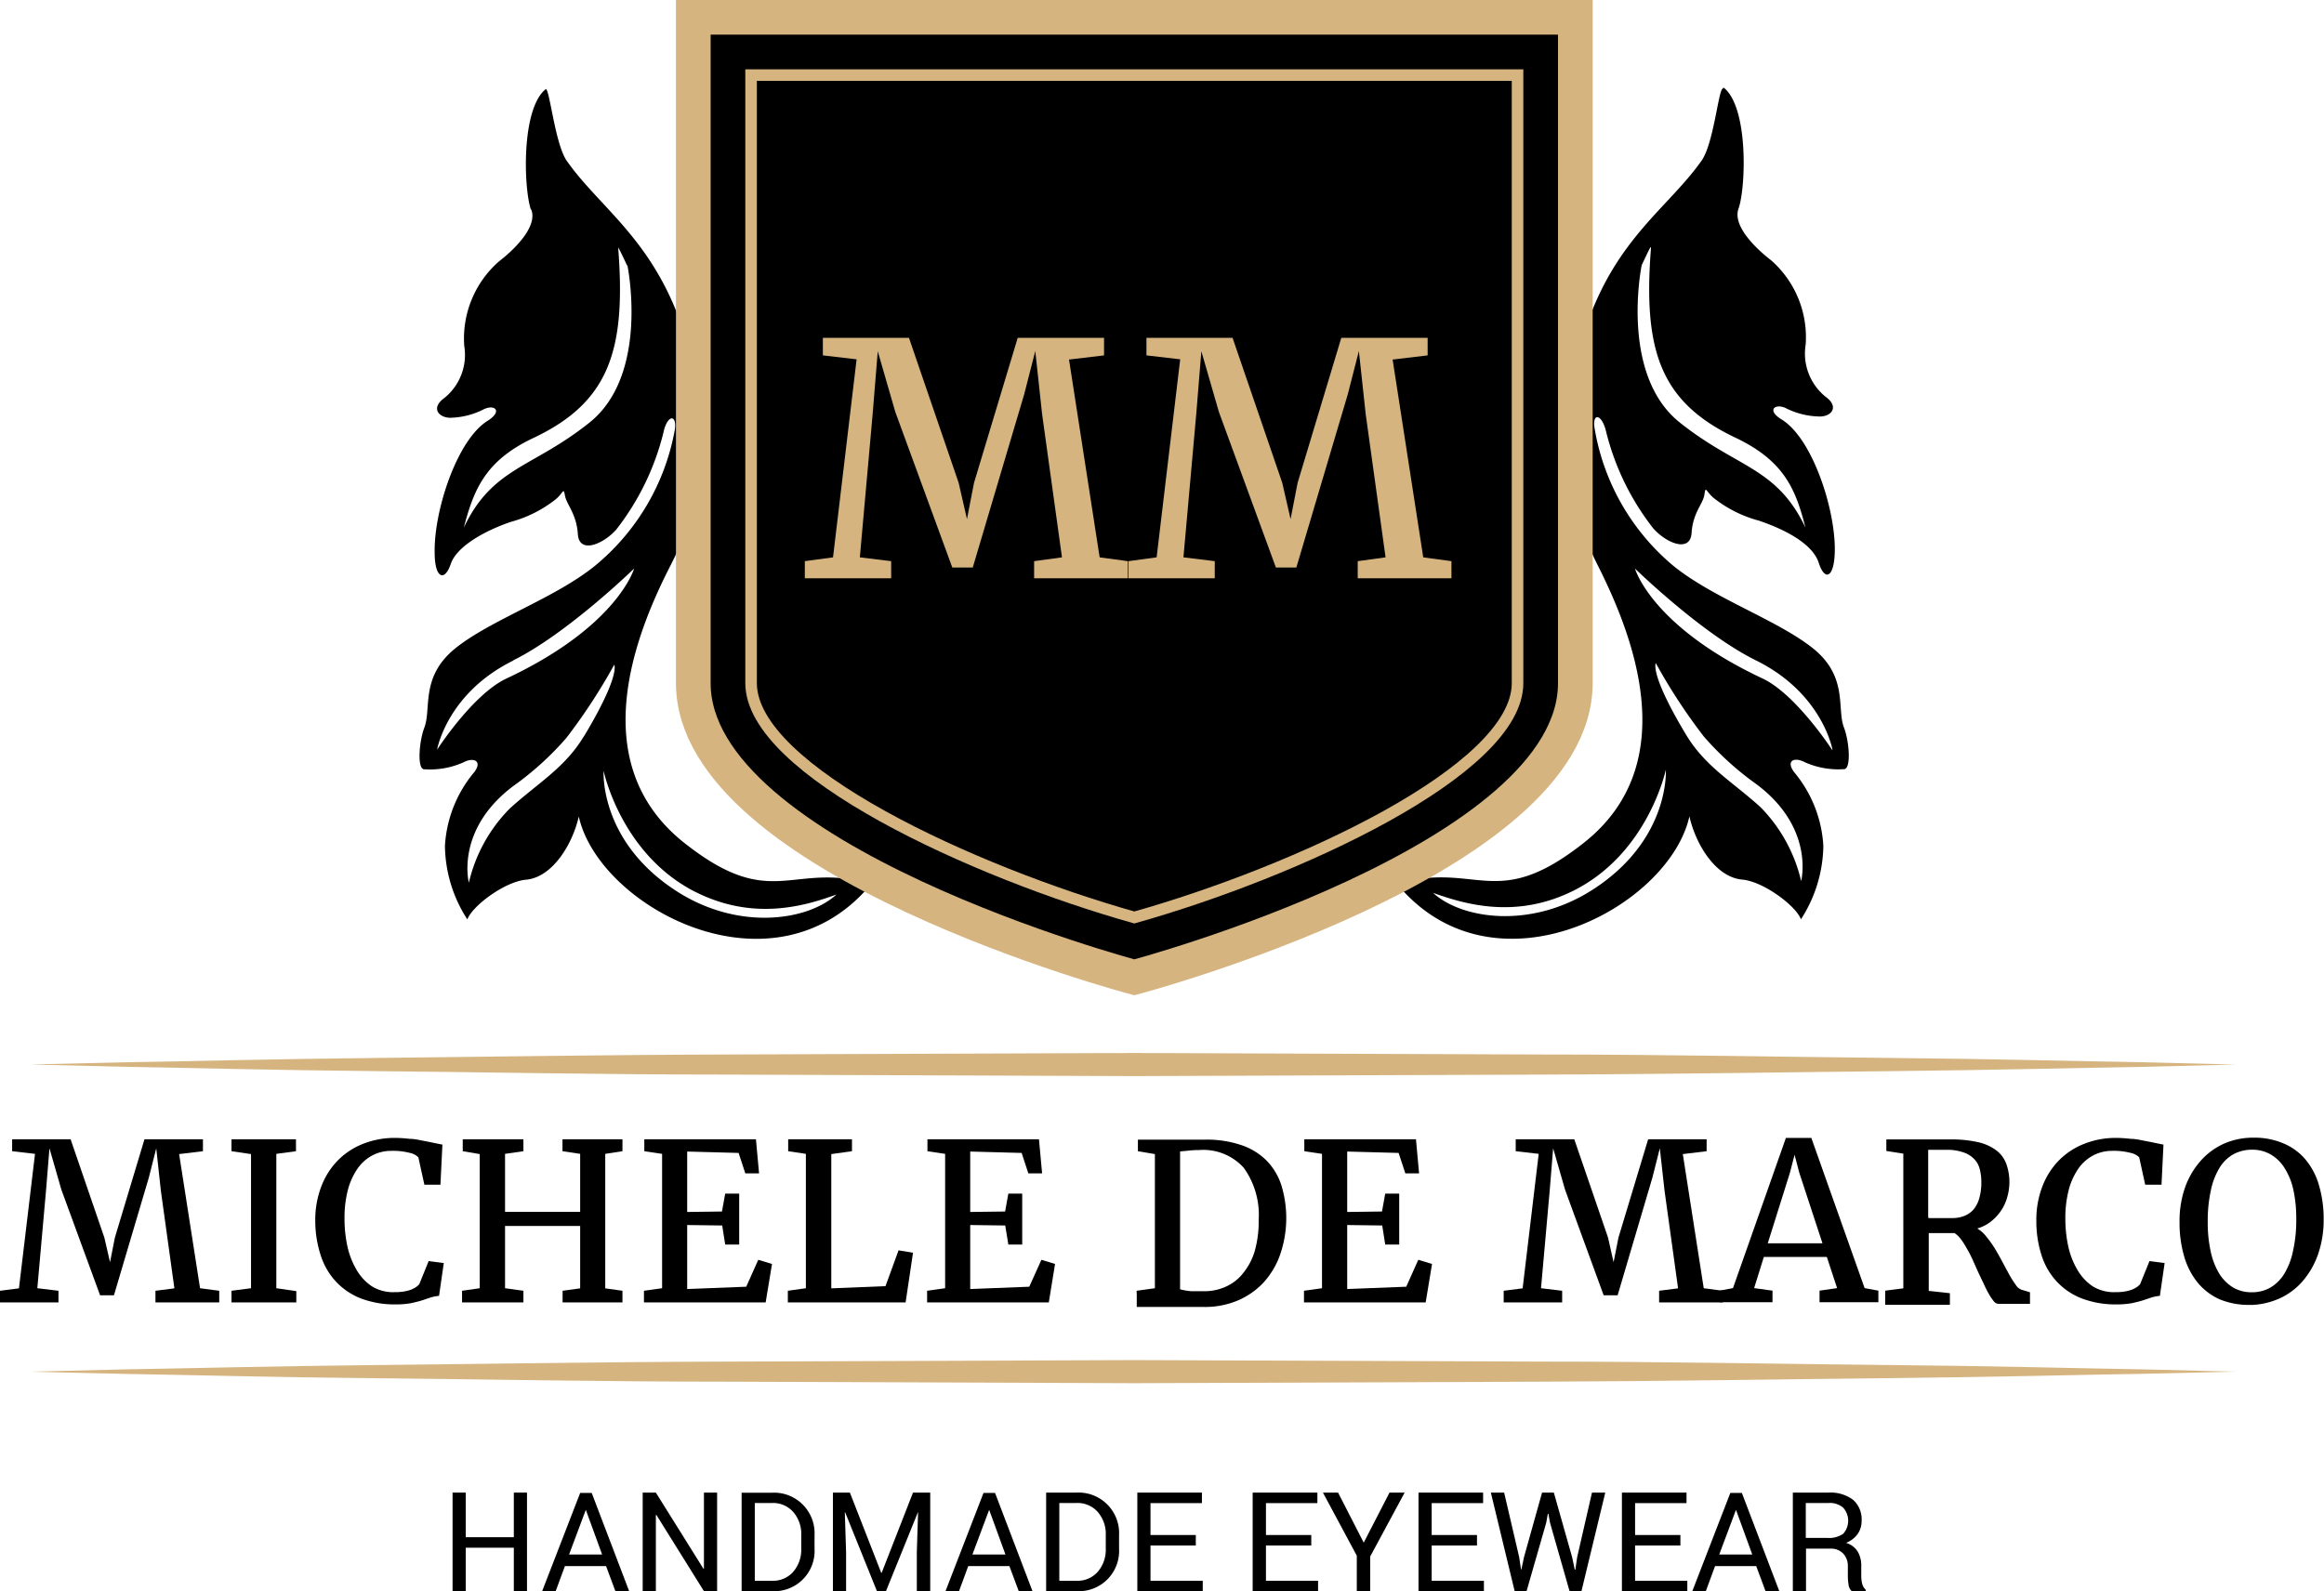 <svg id="Layer_1" data-name="Layer 1" xmlns="http://www.w3.org/2000/svg" xmlns:xlink="http://www.w3.org/1999/xlink" viewBox="0 0 201.09 137.72"><defs><clipPath id="clip-path" transform="translate(-86.48 -342.97)"><rect x="122" y="342" width="125" height="88" fill="none"/></clipPath><clipPath id="clip-path-2" transform="translate(-86.48 -342.97)"><rect x="89" y="434" width="191" height="29" fill="none"/></clipPath></defs><title>logo_mm</title><g clip-path="url(#clip-path)"><path d="M235.52,350.66c-0.36.23-.78,4.77-1.81,6.22-2.87,4.07-7.42,6.74-10,14.43s-1.9,14.8,1,20.55,7.6,17.14-1.2,24.07c-7.6,6-9.16,1.57-16.17,3.52,8.39,10.19,23.57,2.07,25.32-5.82,0.57,2.5,2.31,5.27,4.56,5.47,1.85,0.16,4.68,2.29,5.09,3.44a12,12,0,0,0,1.94-6.36,10.92,10.92,0,0,0-2.52-6.37c-0.75-1,0-1.35.91-.87a7.12,7.12,0,0,0,3.44.6c0.59-.11.4-2.46-0.05-3.61-0.63-1.64.39-4.41-2.71-6.87s-8.65-4.33-12.09-7.15A19.74,19.74,0,0,1,224.45,380c-0.2-1.34.64-1.21,1,.32a22.23,22.23,0,0,0,4.08,8.38c1.14,1.29,3.21,2.14,3.32.39s1-2.52,1.11-3.31,0.11-.32.75,0.25a10.74,10.74,0,0,0,3.95,2c2.24,0.75,4.66,2,5.19,3.65s1.35,1.29,1.39-1c0.07-3.58-1.92-9.77-4.61-11.41-1.28-.78-0.6-1.39.32-1a6.72,6.72,0,0,0,3,.75c1,0,1.71-.84.47-1.73a4.8,4.8,0,0,1-1.7-4.49,8.86,8.86,0,0,0-3-7.31c-1.56-1.2-3.34-3.09-2.8-4.49,0.63-1.84.86-8.76-1.3-10.45m-5,59s0.42,6.09-6.34,10.43c-5.35,3.44-11.33,2.54-13.8.27,2.78,1,7.21,2.3,12.21-.22,6.45-3.27,7.94-10.48,7.94-10.48m-0.88-9.19a49.1,49.1,0,0,0,4.16,6.36,26.18,26.18,0,0,0,4.57,4.14c5.05,3.79,3.85,8.37,3.85,8.37a13.46,13.46,0,0,0-3.53-6.41c-2.44-2.21-4.77-3.5-6.43-6.26-3.18-5.29-2.62-6.2-2.62-6.2M245,407.86s-3.12-4.8-6-6.16c-9.64-4.52-11.05-9.52-11.05-9.52s5.78,5.64,10.47,7.95c5.77,2.85,6.62,7.73,6.62,7.73m-15.7-43.48c-0.7,8.86.75,13.39,7.36,16.5,4.17,2,5.16,4.45,6,7.75-2.5-5.25-5.91-5.13-10.86-9.08-5.25-4.17-3.31-13.62-3.31-13.62s0.66-1.43.77-1.56" transform="translate(-86.48 -342.97)"/><path d="M132.45,361.11c0.54,1.4-1.25,3.29-2.8,4.49a8.87,8.87,0,0,0-3,7.31,4.79,4.79,0,0,1-1.7,4.49c-1.24.89-.5,1.71,0.47,1.73a6.71,6.71,0,0,0,2.95-.75c0.93-.43,1.61.18,0.32,1-2.68,1.65-4.67,7.83-4.6,11.41,0,2.25.86,2.56,1.39,1s3-2.9,5.2-3.65a10.77,10.77,0,0,0,3.94-2c0.64-.58.61-1,0.75-0.25s1,1.57,1.11,3.31,2.18,0.89,3.32-.39a22.29,22.29,0,0,0,4.08-8.38c0.31-1.53,1.16-1.67,1-.32A19.76,19.76,0,0,1,138,391.91c-3.45,2.82-9,4.68-12.09,7.15s-2.08,5.24-2.71,6.88c-0.44,1.14-.64,3.49-0.06,3.61a7.13,7.13,0,0,0,3.45-.6c0.9-.48,1.66-0.09.91,0.87a10.88,10.88,0,0,0-2.52,6.37,11.93,11.93,0,0,0,1.94,6.36c0.41-1.16,3.24-3.28,5.08-3.44,2.25-.2,4-3,4.56-5.47,1.75,7.89,16.93,16,25.32,5.82-7-1.95-8.57,2.48-16.17-3.52-8.79-6.94-4.18-18.25-1.19-24.07s3.62-12.86,1-20.55-7.14-10.36-10-14.43c-1-1.45-1.45-6-1.8-6.22-2.16,1.69-1.93,8.61-1.3,10.45m14.24,59.05c5,2.52,9.42,1.24,12.2.22-2.47,2.27-8.45,3.17-13.81-.27-6.76-4.34-6.34-10.43-6.34-10.43s1.49,7.21,7.94,10.48M137,406.7c-1.66,2.76-4,4.05-6.42,6.26a13.42,13.42,0,0,0-3.53,6.41s-1.2-4.58,3.85-8.37a26.21,26.21,0,0,0,4.57-4.14,49.62,49.62,0,0,0,4.16-6.36s0.56,0.91-2.62,6.2m-6.13-6.57c4.68-2.31,10.47-7.95,10.47-7.95s-1.42,5-11.05,9.52c-2.91,1.36-6,6.16-6,6.16s0.84-4.89,6.62-7.73m9.85-34.19s1.95,9.45-3.3,13.62c-4.95,3.95-8.36,3.83-10.86,9.08,0.87-3.3,1.86-5.79,6-7.75,6.61-3.11,8.05-7.64,7.36-16.5,0.11,0.13.77,1.56,0.77,1.56" transform="translate(-86.48 -342.97)"/><path d="M146.47,344.47v57.63c0,15.35,38.16,25.46,38.16,25.46s38.16-10.12,38.16-25.46V344.47H146.47Z" transform="translate(-86.48 -342.97)"/><path d="M146.47,344.47v57.63c0,15.35,38.16,25.46,38.16,25.46s38.16-10.12,38.16-25.46V344.47H146.47Z" transform="translate(-86.48 -342.97)" fill="none" stroke="#d5b480" stroke-miterlimit="10" stroke-width="3"/><path d="M184.63,422.38c13.84-3.9,33.16-12.7,33.16-20.28V349.47H151.47v52.63C151.47,409.68,170.79,418.48,184.63,422.38Z" transform="translate(-86.48 -342.97)"/><path d="M184.63,422.38c13.84-3.9,33.16-12.7,33.16-20.28V349.47H151.47v52.63C151.47,409.68,170.79,418.48,184.63,422.38Z" transform="translate(-86.48 -342.97)" fill="none" stroke="#d5b480" stroke-miterlimit="10"/></g><polygon points="69.64 48.57 72.08 48.24 74.12 31.1 71.2 30.76 71.2 29.24 78.65 29.24 82.95 41.79 83.67 44.93 84.28 41.79 88.06 29.24 95.53 29.24 95.53 30.76 92.5 31.12 95.15 48.24 97.59 48.57 97.59 50.05 89.48 50.05 89.48 48.57 91.89 48.24 90.17 35.84 89.58 30.38 88.62 34.13 84.17 49.12 82.4 49.12 77.47 35.66 75.95 30.4 75.51 35.82 74.4 48.24 77.11 48.57 77.11 50.05 69.64 50.05 69.64 48.57" fill="#d5b480"/><polygon points="97.64 48.57 100.08 48.24 102.12 31.1 99.2 30.76 99.2 29.24 106.65 29.24 110.95 41.79 111.67 44.93 112.28 41.79 116.06 29.24 123.53 29.24 123.53 30.76 120.5 31.12 123.15 48.24 125.59 48.57 125.59 50.05 117.48 50.05 117.48 48.57 119.89 48.24 118.17 35.84 117.58 30.38 116.62 34.13 112.17 49.12 110.4 49.12 105.47 35.66 103.95 30.4 103.51 35.82 102.4 48.24 105.11 48.57 105.11 50.05 97.64 50.05 97.64 48.57" fill="#d5b480"/><polygon points="0 111.72 1.64 111.51 3.03 99.87 1.05 99.64 1.05 98.61 6.11 98.61 9.03 107.12 9.52 109.25 9.94 107.12 12.5 98.61 17.56 98.61 17.56 99.64 15.5 99.89 17.31 111.5 18.97 111.72 18.97 112.73 13.45 112.73 13.45 111.72 15.09 111.51 13.92 103.07 13.52 99.39 12.88 101.92 9.86 112.11 8.66 112.11 5.31 102.97 4.28 99.39 3.98 103.07 3.23 111.5 5.06 111.72 5.06 112.73 0 112.73 0 111.72"/><polygon points="20.03 111.72 21.72 111.5 21.72 99.89 20.03 99.64 20.03 98.61 25.61 98.61 25.61 99.64 23.91 99.87 23.91 111.5 25.64 111.75 25.64 112.73 20.03 112.73 20.03 111.72"/><path d="M113.76,448.64a8.06,8.06,0,0,1,.53-3,6.54,6.54,0,0,1,1.45-2.26,6.25,6.25,0,0,1,2.19-1.42,7.36,7.36,0,0,1,2.72-.5,10.32,10.32,0,0,1,1.25.08c0.42,0,.8.09,1.16,0.16s0.69,0.13,1,.2l0.7,0.14-0.17,3.47h-1.39l-0.52-2.37a1.5,1.5,0,0,0-.77-0.39,5.72,5.72,0,0,0-1.58-.17,3.49,3.49,0,0,0-1.62.39,3.6,3.6,0,0,0-1.28,1.13,5.83,5.83,0,0,0-.84,1.83,9.61,9.61,0,0,0-.3,2.52,11.17,11.17,0,0,0,.25,2.39,6.94,6.94,0,0,0,.77,2,4.35,4.35,0,0,0,1.31,1.44,3.47,3.47,0,0,0,2,.53,4.61,4.61,0,0,0,.83-0.06,3.23,3.23,0,0,0,.61-0.16,2.88,2.88,0,0,0,.42-0.22,1.63,1.63,0,0,0,.28-0.25l0.81-2,1.31,0.17-0.41,2.84a3.55,3.55,0,0,0-.72.14l-0.75.25c-0.27.09-.59,0.16-0.94,0.24a6.9,6.9,0,0,1-1.31.11,8.22,8.22,0,0,1-3-.5,5.88,5.88,0,0,1-2.17-1.44,6,6,0,0,1-1.34-2.28A9.56,9.56,0,0,1,113.76,448.64Z" transform="translate(-86.48 -342.97)"/><polygon points="39.98 111.72 41.51 111.5 41.51 99.89 40.04 99.64 40.04 98.61 45.29 98.61 45.29 99.64 43.7 99.87 43.7 104.89 50.2 104.89 50.2 99.87 48.67 99.64 48.67 98.61 53.86 98.61 53.86 99.64 52.37 99.87 52.37 111.51 53.86 111.72 53.86 112.73 48.68 112.73 48.68 111.72 50.2 111.51 50.2 106.11 43.7 106.11 43.7 111.5 45.29 111.72 45.29 112.73 39.98 112.73 39.98 111.72"/><polygon points="55.72 111.72 57.29 111.5 57.29 99.87 55.75 99.64 55.75 98.61 65.41 98.61 65.68 101.56 64.49 101.56 63.91 99.79 59.46 99.67 59.46 104.9 62.47 104.86 62.75 103.31 63.96 103.31 63.96 107.72 62.75 107.72 62.49 106.07 59.46 106.03 59.46 111.57 64.57 111.37 65.61 109.04 66.8 109.4 66.25 112.73 55.72 112.73 55.72 111.72"/><polygon points="68.17 111.72 69.73 111.5 69.73 99.87 68.2 99.64 68.2 98.61 73.72 98.61 73.72 99.64 71.93 99.89 71.93 111.51 76.62 111.32 77.75 108.22 79 108.43 78.36 112.73 68.17 112.73 68.17 111.72"/><polygon points="80.22 111.72 81.78 111.5 81.78 99.87 80.25 99.64 80.25 98.61 89.9 98.61 90.17 101.56 88.98 101.56 88.4 99.79 83.95 99.67 83.95 104.9 86.97 104.86 87.25 103.31 88.45 103.31 88.45 107.72 87.25 107.72 86.98 106.07 83.95 106.03 83.95 111.57 89.06 111.37 90.11 109.04 91.29 109.4 90.75 112.73 80.22 112.73 80.22 111.72"/><path d="M188.58,454.56a5.24,5.24,0,0,0,1,.17c0.35,0,.73,0,1.14,0a4.48,4.48,0,0,0,1.86-.41,3.92,3.92,0,0,0,1.47-1.16,5.52,5.52,0,0,0,1-1.91,9.38,9.38,0,0,0,.34-2.67,7,7,0,0,0-1.28-4.52,4.7,4.7,0,0,0-3.86-1.55,7.62,7.62,0,0,0-1,.06l-0.66.06v11.91Zm-3.75.13,1.58-.22V442.86l-1.47-.25v-1h3.31l0.83,0,0.81,0c0.28,0,.57,0,0.86,0a9.29,9.29,0,0,1,3.16.48,5.58,5.58,0,0,1,2.19,1.36,5.42,5.42,0,0,1,1.26,2.13,9.71,9.71,0,0,1-.12,6,7,7,0,0,1-1.47,2.44,6.56,6.56,0,0,1-2.28,1.55,7.33,7.33,0,0,1-2.94.52l-0.73,0-0.78,0-0.78,0-0.75,0h-2.67v-1Z" transform="translate(-86.48 -342.97)"/><polygon points="112.83 111.72 114.39 111.5 114.39 99.87 112.86 99.64 112.86 98.61 122.52 98.61 122.79 101.56 121.6 101.56 121.02 99.79 116.57 99.67 116.57 104.9 119.58 104.86 119.86 103.31 121.07 103.31 121.07 107.72 119.86 107.72 119.6 106.07 116.57 106.03 116.57 111.57 121.68 111.37 122.72 109.04 123.91 109.4 123.36 112.73 112.83 112.73 112.83 111.72"/><polygon points="130.11 111.72 131.75 111.51 133.14 99.87 131.15 99.64 131.15 98.61 136.22 98.61 139.14 107.12 139.62 109.25 140.04 107.12 142.61 98.61 147.67 98.61 147.67 99.64 145.61 99.89 147.42 111.5 149.07 111.72 149.07 112.73 143.56 112.73 143.56 111.72 145.2 111.51 144.03 103.07 143.62 99.39 142.98 101.92 139.97 112.11 138.76 112.11 135.42 102.97 134.39 99.39 134.09 103.07 133.34 111.5 135.17 111.72 135.17 112.73 130.11 112.73 130.11 111.72"/><path d="M244.17,450.57l-2-6.09-0.41-1.56-0.41,1.58-1.91,6.08h4.7Zm-8.91,4.11,1.17-.22,4.58-13h2.2l4.61,13,1.19,0.22v1h-5.09v-1l1.52-.22-0.89-2.7h-5.45l-0.84,2.7,1.59,0.22v1h-4.58v-1Z" transform="translate(-86.48 -342.97)"/><path d="M253.34,448.4l0.44,0H255l0.45,0a2.81,2.81,0,0,0,1-.19,2.06,2.06,0,0,0,.8-0.56,2.67,2.67,0,0,0,.5-1,4.86,4.86,0,0,0,.17-1.37,4.21,4.21,0,0,0-.14-1.12,1.86,1.86,0,0,0-.48-0.87,2.24,2.24,0,0,0-.94-0.58,4.2,4.2,0,0,0-1.45-.22l-0.59,0-0.44,0-0.33,0-0.23,0v5.77Zm-3.73,6.28,1.56-.2V442.82l-1.47-.23v-1H253l0.7,0,0.72,0c0.25,0,.5,0,0.77,0a10.59,10.59,0,0,1,2.41.23,4.17,4.17,0,0,1,1.59.7,2.56,2.56,0,0,1,.88,1.16,4.67,4.67,0,0,1,.09,2.91,3.94,3.94,0,0,1-.53,1.16,4.19,4.19,0,0,1-.87.94,3.51,3.51,0,0,1-1.19.61,2.86,2.86,0,0,1,.78.7,9.59,9.59,0,0,1,.72,1q0.34,0.56.66,1.17l0.61,1.13a8.19,8.19,0,0,0,.56.88,1,1,0,0,0,.5.42l0.73,0.22v1h-2.75a0.55,0.55,0,0,1-.39-0.23,4.88,4.88,0,0,1-.41-0.61c-0.15-.26-0.3-0.55-0.45-0.89l-0.48-1c-0.16-.36-0.32-0.72-0.48-1.08s-0.34-.7-0.52-1a6.18,6.18,0,0,0-.52-0.81,2.06,2.06,0,0,0-.53-0.5h-1.28l-0.59,0-0.36,0v5l1.83,0.2v1H249.6v-1Z" transform="translate(-86.48 -342.97)"/><path d="M262.68,448.64a8,8,0,0,1,.53-3,6.54,6.54,0,0,1,1.45-2.26,6.25,6.25,0,0,1,2.19-1.42,7.36,7.36,0,0,1,2.72-.5,10.33,10.33,0,0,1,1.25.08c0.41,0,.8.09,1.16,0.16s0.69,0.13,1,.2l0.7,0.14-0.17,3.47H272.1l-0.52-2.37a1.5,1.5,0,0,0-.77-0.39,5.72,5.72,0,0,0-1.58-.17,3.49,3.49,0,0,0-1.62.39,3.6,3.6,0,0,0-1.28,1.13,5.81,5.81,0,0,0-.84,1.83,9.61,9.61,0,0,0-.3,2.52,11.17,11.17,0,0,0,.25,2.39,6.91,6.91,0,0,0,.77,2,4.36,4.36,0,0,0,1.31,1.44,3.48,3.48,0,0,0,2,.53,4.61,4.61,0,0,0,.83-0.06,3.23,3.23,0,0,0,.61-0.16,2.88,2.88,0,0,0,.42-0.22,1.63,1.63,0,0,0,.28-0.25l0.81-2,1.31,0.17-0.41,2.84a3.55,3.55,0,0,0-.72.14l-0.75.25c-0.27.09-.59,0.16-0.94,0.24a6.9,6.9,0,0,1-1.31.11,8.23,8.23,0,0,1-3-.5,5.88,5.88,0,0,1-2.17-1.44,6,6,0,0,1-1.34-2.28A9.56,9.56,0,0,1,262.68,448.64Z" transform="translate(-86.48 -342.97)"/><path d="M281.32,454.82a3.18,3.18,0,0,0,1.58-.39,3.49,3.49,0,0,0,1.22-1.19,6.18,6.18,0,0,0,.77-2,12.18,12.18,0,0,0,.28-2.78,11.61,11.61,0,0,0-.25-2.5,5.78,5.78,0,0,0-.75-1.87,3.43,3.43,0,0,0-1.2-1.19,3.16,3.16,0,0,0-1.62-.42,3.38,3.38,0,0,0-1.59.38,3.3,3.3,0,0,0-1.2,1.14,6.12,6.12,0,0,0-.78,2,12.38,12.38,0,0,0-.27,2.75,11.53,11.53,0,0,0,.25,2.51,6.22,6.22,0,0,0,.73,1.92,3.7,3.7,0,0,0,1.22,1.23A3.14,3.14,0,0,0,281.32,454.82Zm-0.11,1.09a6.56,6.56,0,0,1-2.67-.48,5.21,5.21,0,0,1-1.92-1.47,6.44,6.44,0,0,1-1.16-2.28,10.43,10.43,0,0,1-.39-2.94,8.86,8.86,0,0,1,.48-3,7,7,0,0,1,1.36-2.31,5.92,5.92,0,0,1,2-1.47,6.24,6.24,0,0,1,2.55-.52,6.4,6.4,0,0,1,2.66.52,5,5,0,0,1,1.89,1.42,6.1,6.1,0,0,1,1.14,2.23,10.29,10.29,0,0,1,.39,2.91,9,9,0,0,1-.48,3,7.18,7.18,0,0,1-1.33,2.33,5.79,5.79,0,0,1-2,1.5A6.45,6.45,0,0,1,281.21,455.92Z" transform="translate(-86.48 -342.97)"/><g clip-path="url(#clip-path-2)"><path d="M89.29,435.1l8.19-.19c5.21-.08,12.66-0.28,21.6-0.37s19.37-.27,30.54-0.3l35-.13,35,0.13c11.17,0,21.6.22,30.54,0.3s16.39,0.29,21.6.37l8.2,0.2-8.2.2c-5.21.08-12.66,0.28-21.6,0.37s-19.36.27-30.54,0.3l-35,.13-35-.13c-11.17,0-21.6-.22-30.54-0.3s-16.38-.29-21.6-0.37l-8.19-.2" transform="translate(-86.48 -342.97)" fill="#d5b480"/><path d="M89.29,461.69l8.19-.2c5.21-.08,12.66-0.28,21.6-0.37s19.37-.27,30.54-0.3l35-.13,35,0.13c11.17,0,21.6.22,30.54,0.3s16.39,0.29,21.6.37l8.2,0.2-8.2.19c-5.21.08-12.66,0.28-21.6,0.37s-19.36.27-30.54,0.31l-35,.13-35-.13c-11.17,0-21.6-.22-30.54-0.3s-16.38-.29-21.6-0.37l-8.19-.19" transform="translate(-86.48 -342.97)" fill="#d5b480"/></g><polygon points="45.6 137.72 44.46 137.72 44.46 133.96 40.3 133.96 40.3 137.72 39.16 137.72 39.16 129.19 40.3 129.19 40.3 133.05 44.46 133.05 44.46 129.19 45.6 129.19 45.6 137.72"/><path d="M135.72,477.52h2.86l-1.41-3.87h0Zm3.2,1h-3.56l-0.81,2.2h-1.17l3.3-8.53h1l3.25,8.53h-1.19Z" transform="translate(-86.48 -342.97)"/><polygon points="62.05 137.72 60.91 137.72 56.8 131.13 56.75 131.13 56.75 137.72 55.61 137.72 55.61 129.19 56.75 129.19 60.86 135.77 60.91 135.77 60.91 129.19 62.05 129.19 62.05 137.72"/><path d="M151.79,473.07v6.72h1.47a2.32,2.32,0,0,0,1.86-.78,2.92,2.92,0,0,0,.69-2v-1.17a2.9,2.9,0,0,0-.69-2,2.33,2.33,0,0,0-1.86-.78h-1.47Zm-1.14,7.63v-8.53h2.61a3.51,3.51,0,0,1,3.7,3.69V477a3.49,3.49,0,0,1-3.7,3.69h-2.61Z" transform="translate(-86.48 -342.97)"/><polygon points="73.54 129.19 76.25 136.13 76.29 136.13 79 129.19 80.49 129.19 80.49 137.72 79.33 137.72 79.33 134.35 79.44 130.88 79.43 130.88 76.66 137.72 75.88 137.72 73.13 130.9 73.1 130.9 73.21 134.35 73.21 137.72 72.07 137.72 72.07 129.19 73.54 129.19"/><path d="M170.62,477.52h2.86l-1.41-3.87h0Zm3.2,1h-3.56l-0.81,2.2h-1.17l3.3-8.53h1l3.25,8.53h-1.19Z" transform="translate(-86.48 -342.97)"/><path d="M178.14,473.07v6.72h1.47a2.32,2.32,0,0,0,1.86-.78,2.92,2.92,0,0,0,.69-2v-1.17a2.9,2.9,0,0,0-.69-2,2.33,2.33,0,0,0-1.86-.78h-1.47ZM177,480.69v-8.53h2.61a3.51,3.51,0,0,1,3.7,3.69V477a3.49,3.49,0,0,1-3.7,3.69H177Z" transform="translate(-86.48 -342.97)"/><polygon points="103.47 133.77 99.55 133.77 99.55 136.82 104.07 136.82 104.07 137.72 98.41 137.72 98.41 129.19 104 129.19 104 130.1 99.55 130.1 99.55 132.86 103.47 132.86 103.47 133.77"/><polygon points="113.46 133.77 109.54 133.77 109.54 136.82 114.05 136.82 114.05 137.72 108.39 137.72 108.39 129.19 113.99 129.19 113.99 130.1 109.54 130.1 109.54 132.86 113.46 132.86 113.46 133.77"/><polygon points="118 133.52 120.23 129.19 121.54 129.19 118.56 134.72 118.56 137.72 117.4 137.72 117.4 134.65 114.47 129.19 115.78 129.19 118 133.52"/><polygon points="127.8 133.77 123.88 133.77 123.88 136.82 128.4 136.82 128.4 137.72 122.74 137.72 122.74 129.19 128.33 129.19 128.33 130.1 123.88 130.1 123.88 132.86 127.8 132.86 127.8 133.77"/><polygon points="131.45 134.77 131.61 135.83 131.64 135.85 131.87 134.77 133.43 129.19 134.45 129.19 136.03 134.77 136.26 135.86 136.31 135.86 136.47 134.77 137.75 129.19 138.9 129.19 136.84 137.72 135.81 137.72 134.12 131.8 133.98 131.03 133.93 131.03 133.79 131.8 132.09 137.72 131.06 137.72 129 129.19 130.15 129.19 131.45 134.77"/><polygon points="145.4 133.77 141.48 133.77 141.48 136.82 146 136.82 146 137.72 140.34 137.72 140.34 129.19 145.93 129.19 145.93 130.1 141.48 130.1 141.48 132.86 145.4 132.86 145.4 133.77"/><path d="M235.24,477.52h2.86l-1.41-3.87h0Zm3.2,1h-3.56l-0.81,2.2H232.9l3.3-8.53h1l3.25,8.53h-1.19Z" transform="translate(-86.48 -342.97)"/><path d="M242.75,476.08h1.83a2.13,2.13,0,0,0,1.39-.36,1.69,1.69,0,0,0,0-2.25,1.78,1.78,0,0,0-1.3-.41h-1.94v3Zm0,0.91v3.7h-1.14v-8.53h3.08a3.24,3.24,0,0,1,2.14.63,2.26,2.26,0,0,1,.73,1.81,1.94,1.94,0,0,1-.34,1.14,2.3,2.3,0,0,1-1,.77,1.8,1.8,0,0,1,1,.75,2.38,2.38,0,0,1,.31,1.27v0.8a2.81,2.81,0,0,0,.08.72,1.08,1.08,0,0,0,.31.52v0.14h-1.19a0.92,0.92,0,0,1-.3-0.58,5,5,0,0,1-.06-0.81v-0.77a1.56,1.56,0,0,0-.41-1.12,1.44,1.44,0,0,0-1.08-.42h-2.16Z" transform="translate(-86.48 -342.97)"/></svg>